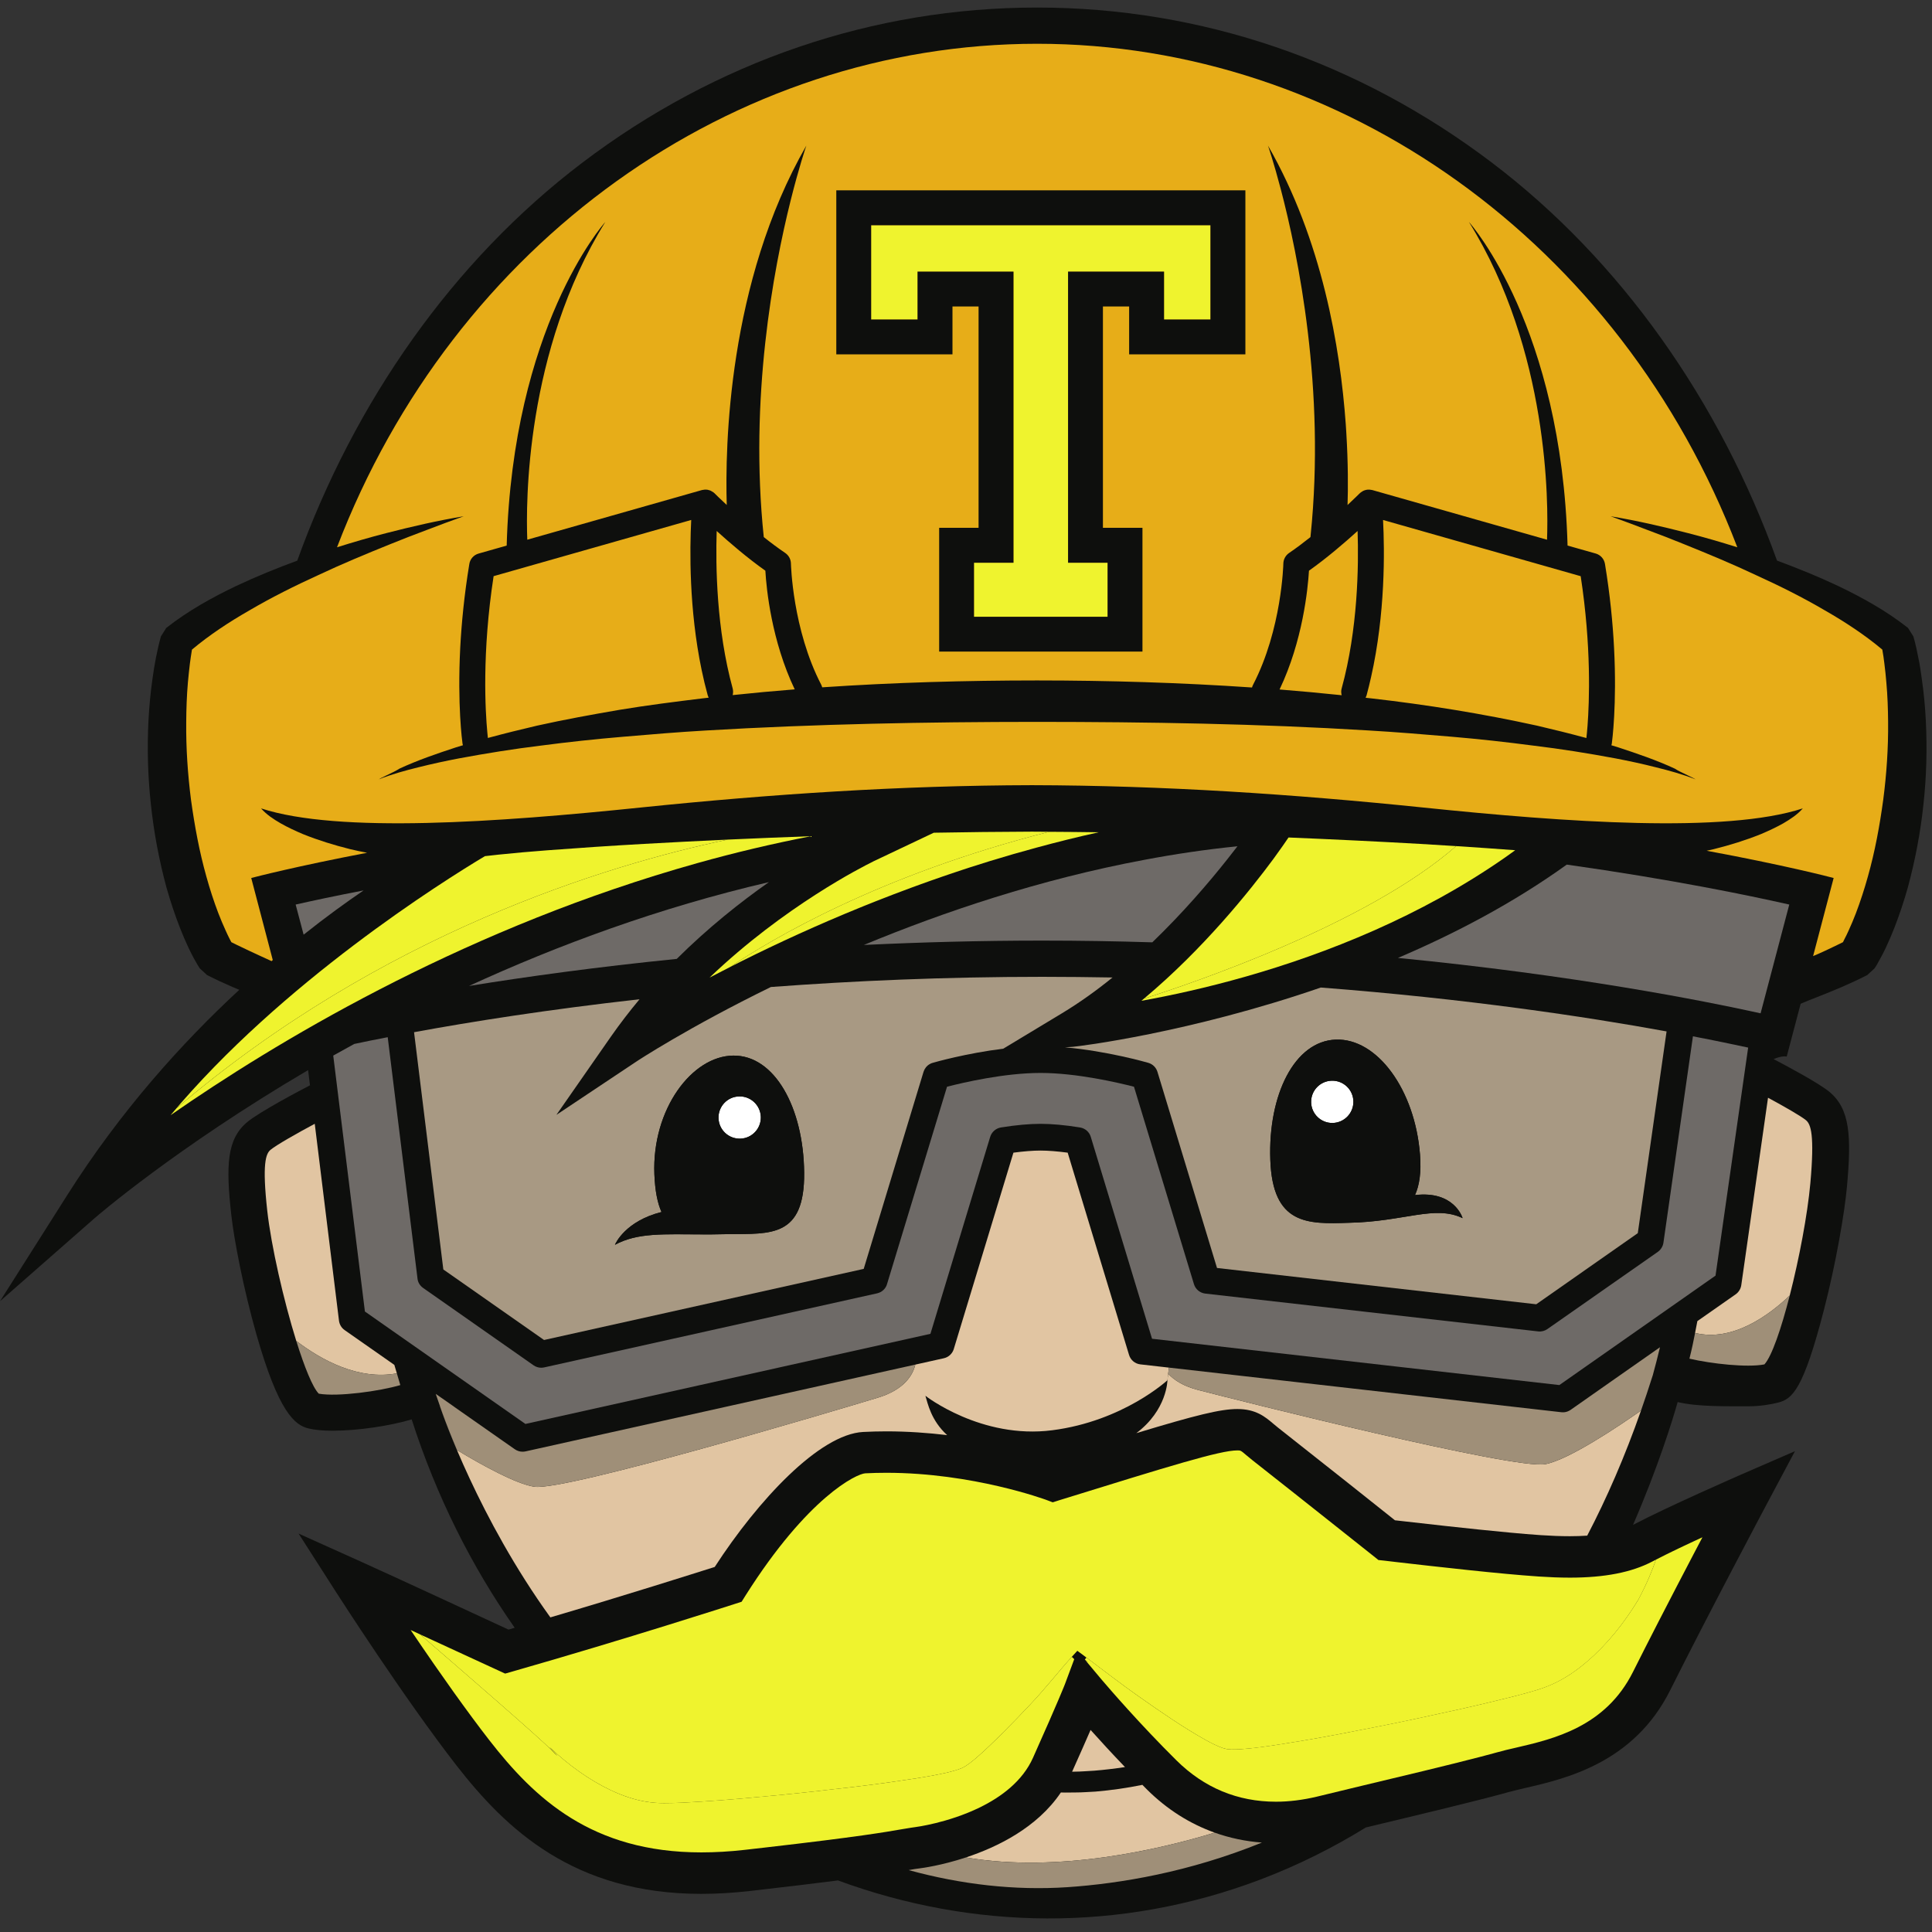<svg width="128" height="128" viewBox="0 0 128 128" fill="none" xmlns="http://www.w3.org/2000/svg">
<rect x="0" y="0" width="128" height="128" fill="#333333" stroke="none"/>
<g clip-path="url(#clip0_416_176)">
<path d="M127.323 44.967C127.263 44.502 127.192 44.038 127.096 43.582C127.006 43.111 126.914 42.674 126.765 42.164L126.41 41.6C124.946 40.45 123.366 39.581 121.762 38.813C120.438 38.188 119.092 37.643 117.732 37.141C113.939 26.615 107.42 17.282 98.847 10.779C89.987 4.058 79.566 0.5 68.713 0.5C57.86 0.5 47.439 4.058 38.578 10.78C30.007 17.282 23.486 26.616 19.694 37.144C18.337 37.644 16.99 38.191 15.667 38.813C14.061 39.581 12.482 40.45 11.017 41.6L10.66 42.164C10.519 42.674 10.426 43.111 10.33 43.582C10.238 44.038 10.169 44.502 10.103 44.967C9.972 45.885 9.885 46.814 9.836 47.743C9.743 49.603 9.795 51.467 9.999 53.317C10.196 55.164 10.541 56.995 11.032 58.81C11.289 59.711 11.582 60.603 11.929 61.487C12.101 61.93 12.289 62.37 12.498 62.809C12.6 63.028 12.713 63.242 12.828 63.465C13.082 63.911 13.128 63.998 13.235 64.156L13.716 64.599C14.03 64.76 14.29 64.883 14.573 65.017L15.401 65.389C15.555 65.452 15.699 65.514 15.855 65.577C12.093 69.056 8.007 73.574 4.468 79.159L0 86.209L6.274 80.703C6.38 80.61 11.64 76.056 20.413 70.897L20.536 71.905C19.962 72.204 17.204 73.651 16.384 74.337C15.025 75.466 14.959 77.217 15.323 80.485C15.509 82.16 16.137 85.411 16.984 88.392C18.444 93.521 19.513 94.428 20.452 94.641C20.876 94.742 21.422 94.789 22.037 94.789C23.718 94.789 25.87 94.462 27.274 94.038C28.922 99.161 31.256 103.786 34.1 107.845C33.963 107.882 33.827 107.926 33.69 107.965C31.979 107.172 25.996 104.4 23.985 103.496L19.783 101.605L22.268 105.485C22.449 105.766 26.739 112.455 30.242 116.965C33.518 121.169 38.004 125.474 46.469 125.474C47.489 125.474 48.554 125.408 49.653 125.287C52.177 124.997 54.074 124.769 55.516 124.584C64.402 127.85 74.2 128.05 83.499 124.527C86.044 123.56 88.362 122.388 90.492 121.073C94.077 120.213 97.998 119.278 99.935 118.734C100.246 118.65 100.634 118.557 101.039 118.462C103.738 117.841 108.249 116.795 110.654 111.983C113.078 107.128 117.031 99.69 117.072 99.614L118.92 96.144L115.319 97.709C115.127 97.797 110.563 99.784 108.193 101.026C109.84 97.234 110.81 94.096 111.149 92.89C112.476 93.21 114.444 93.169 115.891 93.169C116.603 93.169 117.335 93.045 117.81 92.924C118.751 92.685 119.478 92.06 120.844 86.767C121.639 83.691 122.21 80.341 122.366 78.619C122.669 75.267 122.57 73.472 121.203 72.338C120.521 71.775 118.521 70.698 117.505 70.168C118.073 69.925 118.353 69.996 118.374 70.002L119.298 66.501C119.623 66.362 119.966 66.222 120.358 66.072C120.915 65.85 121.473 65.629 122.03 65.389L122.854 65.017C123.141 64.883 123.399 64.761 123.713 64.599L124.194 64.156C124.298 63.998 124.354 63.911 124.418 63.79C124.722 63.242 124.83 63.028 124.931 62.809C125.14 62.37 125.325 61.929 125.5 61.487C125.847 60.603 126.139 59.711 126.396 58.81C126.886 56.995 127.235 55.165 127.43 53.317C127.637 51.467 127.683 49.603 127.591 47.743C127.546 46.814 127.455 45.885 127.323 44.967Z" fill="#0E0F0D"/>
<path d="M74.533 117.073C73.853 117.176 73.173 117.259 72.501 117.312C72.063 117.334 71.604 117.377 71.186 117.377L71.03 117.381C71.555 116.211 71.954 115.301 72.254 114.613C72.869 115.301 73.651 116.153 74.533 117.073Z" fill="#E1C5A2"/>
<path d="M73.708 64.761C72.645 65.624 71.525 66.427 70.359 67.132L66.468 69.479C64.028 69.777 61.91 70.38 61.789 70.417C61.718 70.433 61.651 70.466 61.588 70.504C61.398 70.613 61.255 70.796 61.186 71.013L57.223 84.067L36.045 88.778L29.372 84.106L27.432 68.386C31.221 67.689 36.287 66.886 42.372 66.203C41.721 66.982 41.089 67.801 40.486 68.662L36.864 73.862L42.14 70.346C42.219 70.29 45.577 68.08 51.072 65.392C56.548 64.982 62.594 64.717 69.061 64.717C70.642 64.717 72.189 64.736 73.708 64.761ZM40.742 82.471C42.248 81.657 43.947 81.777 46.61 81.783C46.893 81.788 47.188 81.785 47.494 81.777C47.757 81.777 48.019 81.772 48.298 81.764C51.041 81.736 53.32 81.996 53.278 77.693C53.237 73.389 51.325 69.909 48.584 69.936C45.843 69.96 43.191 73.488 43.354 77.789C43.398 78.909 43.564 79.718 43.827 80.3C41.439 80.9 40.778 82.378 40.742 82.471Z" fill="#A89983"/>
<path d="M110.415 68.334L108.508 81.7L101.781 86.411L80.63 84.007L76.684 71.012C76.594 70.722 76.37 70.5 76.08 70.416C75.949 70.377 73.331 69.629 70.555 69.389L71.063 69.355C71.501 69.322 78.795 68.429 87.507 65.427C97.152 66.167 105.031 67.351 110.415 68.334ZM96.901 80.706C96.874 80.602 96.293 78.873 93.747 79.177C94.039 78.537 94.171 77.673 94.079 76.488C93.743 72.193 91.242 68.779 88.503 68.876C85.762 68.971 84.01 72.532 84.161 76.841C84.312 81.14 86.609 81.111 89.35 81.013C93.031 80.943 95.052 79.812 96.901 80.706Z" fill="#A89983"/>
<path d="M89.665 72.974C89.678 73.747 89.064 74.383 88.29 74.4C87.518 74.413 86.877 73.796 86.867 73.025C86.851 72.252 87.466 71.613 88.239 71.599C89.015 71.582 89.654 72.2 89.665 72.974Z" fill="white"/>
<path d="M50.406 74.004C50.426 74.774 49.816 75.419 49.045 75.439C48.269 75.461 47.624 74.852 47.603 74.075C47.584 73.305 48.192 72.657 48.969 72.64C49.739 72.619 50.385 73.228 50.406 74.004Z" fill="white"/>
<path d="M119.647 74.214C119.317 73.941 118.212 73.31 117.136 72.728L115.363 85.152C115.327 85.389 115.193 85.611 114.991 85.753L112.455 87.526C112.395 87.827 112.348 88.077 112.303 88.311C114.795 88.925 117.215 87.128 118.574 85.832C119.203 83.383 119.75 80.478 119.94 78.398C120.229 75.173 119.973 74.481 119.647 74.214Z" fill="#E1C5A2"/>
<path d="M80.476 121.417C78.83 120.832 77.322 119.877 76.009 118.579C75.9 118.468 75.795 118.36 75.686 118.251C74.669 118.459 73.632 118.608 72.574 118.698C72.128 118.718 71.703 118.756 71.237 118.756L70.549 118.762L70.285 118.756C68.712 121.092 66.067 122.376 63.996 123.06C70.151 124.116 76.923 122.5 80.476 121.417Z" fill="#E1C5A2"/>
<path d="M26.292 90.988C26.237 90.801 26.179 90.615 26.126 90.427L22.831 88.121C22.624 87.974 22.492 87.753 22.459 87.501L20.853 74.454C19.664 75.089 18.29 75.872 17.924 76.178C17.606 76.441 17.363 77.109 17.707 80.219C17.968 82.556 18.789 86.146 19.627 88.837C21.296 90.113 23.753 91.458 26.292 90.988Z" fill="#E1C5A2"/>
<path d="M75.551 90.393C75.2 90.354 74.905 90.108 74.802 89.766L70.736 76.367C70.054 76.278 69.449 76.228 68.938 76.228C68.425 76.228 67.823 76.278 67.142 76.367L63.189 89.381C63.096 89.684 62.845 89.918 62.533 89.987L60.643 90.408C60.483 91.076 59.938 92.055 58.186 92.592C55.358 93.454 37.456 98.791 35.414 98.501C34.222 98.333 31.954 97.082 30.277 96.07C29.605 94.49 29.234 93.415 29.149 93.16V93.155L29.144 93.16C29.381 93.854 31.717 100.578 36.464 107.156C41.552 105.656 45.947 104.258 47.353 103.814C50.215 99.4 54.293 95.02 57.189 94.871C57.691 94.846 58.208 94.831 58.721 94.831C60.14 94.831 61.494 94.931 62.752 95.08C61.684 94.111 61.465 92.977 61.31 92.474C61.31 92.474 65.008 95.367 69.713 94.758C74.425 94.155 77.348 91.442 77.348 91.442L77.44 90.608L75.551 90.393Z" fill="#E1C5A2"/>
<path d="M79.374 92.089C78.398 91.836 77.784 91.433 77.395 91.014L77.346 91.442C77.346 91.442 77.33 93.419 75.281 94.951C79.227 93.756 80.859 93.352 81.976 93.352C83.206 93.352 83.814 93.865 84.348 94.316C84.449 94.4 84.55 94.488 84.671 94.583C87.706 96.971 91.353 99.871 92.419 100.723C93.654 100.865 97.575 101.314 100.042 101.539C101.463 101.671 102.749 101.778 104.01 101.778C104.413 101.778 104.796 101.765 105.157 101.74C106.458 99.248 107.656 96.492 108.722 93.453C107.263 94.476 103.938 96.716 102.381 97.005C100.354 97.384 82.232 92.83 79.374 92.089Z" fill="#E1C5A2"/>
<path d="M124.977 45.229C124.943 44.8 124.896 44.371 124.843 43.948C124.808 43.644 124.76 43.33 124.708 43.038C123.563 42.076 122.262 41.218 120.908 40.443C119.441 39.581 117.906 38.816 116.338 38.103C114.784 37.368 113.184 36.704 111.578 36.056C110.775 35.729 109.966 35.414 109.153 35.114C108.343 34.797 107.527 34.502 106.706 34.204C108.425 34.489 110.13 34.882 111.821 35.317C112.922 35.598 114.016 35.917 115.102 36.259C107.369 16.056 88.891 2.9 68.713 2.9C48.532 2.9 30.055 16.056 22.328 36.259C23.413 35.917 24.509 35.598 25.604 35.317C27.295 34.882 29 34.489 30.722 34.204C29.896 34.502 29.082 34.797 28.268 35.114C27.459 35.415 26.65 35.729 25.847 36.056C24.24 36.704 22.643 37.368 21.084 38.103C19.522 38.816 17.986 39.581 16.518 40.443C15.164 41.218 13.865 42.076 12.718 43.038C12.671 43.33 12.621 43.645 12.583 43.948C12.533 44.371 12.486 44.8 12.448 45.229C12.373 46.09 12.344 46.953 12.338 47.82C12.319 49.552 12.437 51.284 12.655 52.995C12.893 54.714 13.207 56.421 13.672 58.072C13.901 58.897 14.163 59.711 14.465 60.5C14.617 60.894 14.781 61.284 14.954 61.66C15.038 61.848 15.126 62.034 15.217 62.211L15.328 62.422C15.454 62.485 15.588 62.552 15.713 62.613L16.481 62.979C16.91 63.176 17.504 63.458 17.994 63.677C18.022 63.652 18.049 63.627 18.071 63.603L16.645 58.17C16.948 58.089 19.656 57.389 24.323 56.498C23.948 56.428 23.569 56.349 23.195 56.258C22.132 55.992 21.083 55.67 20.066 55.26C19.563 55.047 19.066 54.815 18.593 54.547C18.12 54.274 17.656 53.968 17.295 53.558C22.421 55.233 33.018 54.476 42.438 53.501C51.05 52.613 59.688 52.039 68.368 52.02C77.046 52.039 85.687 52.613 94.295 53.501C103.719 54.476 114.315 55.233 119.441 53.558C119.084 53.968 118.616 54.274 118.148 54.547C117.671 54.815 117.173 55.047 116.67 55.26C115.654 55.67 114.609 55.992 113.545 56.258C113.387 56.296 113.227 56.329 113.069 56.364C118.189 57.313 121.169 58.086 121.484 58.17L120.122 63.344C120.399 63.225 120.677 63.105 120.944 62.979L121.714 62.612C121.84 62.552 121.972 62.484 122.102 62.421L122.205 62.211C122.299 62.033 122.389 61.847 122.473 61.659C122.645 61.284 122.81 60.893 122.96 60.5C123.26 59.71 123.523 58.896 123.753 58.072C124.219 56.42 124.534 54.713 124.768 52.995C124.991 51.283 125.109 49.551 125.092 47.82C125.085 46.953 125.055 46.09 124.977 45.229Z" fill="#E7AD18"/>
<path d="M89.944 35.18C90.022 37.491 89.966 41.685 88.889 45.609C88.845 45.759 88.851 45.915 88.889 46.06C87.518 45.915 86.145 45.792 84.774 45.681C86.312 42.455 86.648 39.021 86.723 37.811C87.906 36.972 89.081 35.964 89.944 35.18Z" fill="#E7AD18"/>
<path d="M50.707 37.811C50.779 39.021 51.114 42.447 52.652 45.672C51.281 45.781 49.909 45.907 48.541 46.053C48.578 45.913 48.58 45.76 48.541 45.609C47.466 41.691 47.408 37.497 47.483 35.18C48.349 35.964 49.522 36.972 50.707 37.811Z" fill="#E7AD18"/>
<path d="M106.786 49.262C106.78 49.3 106.77 49.339 106.758 49.376C106.909 49.42 107.056 49.464 107.207 49.513C108.475 49.929 109.744 50.363 110.956 50.923C108.933 49.608 107.649 45.814 106.934 42.915C107.131 46.71 106.805 49.118 106.786 49.262Z" fill="#E7AD18"/>
<path d="M45.794 34.45L32.703 38.174C31.919 43.266 32.158 47.155 32.284 48.505L32.35 48.465C32.35 48.465 32.777 42.917 33.646 40.789C34.094 39.696 36.834 38.999 38.924 38.499C41.018 38.002 44.356 37.005 45.005 39.945C45.404 41.761 45.955 43.272 46.483 44.386C45.642 40.347 45.696 36.398 45.794 34.45Z" fill="#E7AD18"/>
<path d="M91.63 34.45C91.737 36.474 91.786 40.658 90.837 44.858C91.432 43.717 92.093 42.034 92.553 39.945C93.2 37.005 96.539 38.002 98.632 38.499C100.726 38.999 103.463 39.696 103.911 40.789C104.649 42.591 105.066 46.839 105.176 48.103C105.3 46.478 105.438 42.827 104.725 38.173L91.63 34.45Z" fill="#E7AD18"/>
<path d="M50.603 35.584C51.068 35.956 51.555 36.319 52.028 36.639C52.256 36.798 52.397 37.056 52.401 37.336C52.404 37.379 52.502 41.693 54.409 45.365C54.437 45.421 54.456 45.481 54.475 45.538C59.216 45.215 63.971 45.085 68.714 45.082C73.46 45.085 78.212 45.224 82.951 45.549C82.969 45.486 82.987 45.426 83.021 45.365C84.925 41.693 85.027 37.379 85.027 37.336C85.032 37.056 85.174 36.797 85.403 36.639C85.861 36.33 86.323 35.98 86.775 35.62L86.834 35.452C87.826 25.804 86.008 16.913 84.852 12.519C84.791 15.523 84.079 41.262 77.692 41.262H69.555H68.2H60.063C53.281 41.262 52.735 12.242 52.735 12.242L52.386 13.273C51.229 17.9 49.64 26.405 50.603 35.584Z" fill="#E7AD18"/>
<path d="M30.669 49.374C30.663 49.337 30.652 49.3 30.643 49.262C30.622 49.118 30.296 46.708 30.493 42.908C29.776 45.81 28.489 49.611 26.463 50.925C27.675 50.362 28.95 49.927 30.22 49.511C30.368 49.464 30.52 49.42 30.669 49.374Z" fill="#E7AD18"/>
<path d="M112.303 88.312C112.195 88.868 112.105 89.315 111.929 90.015C113.383 90.353 115.759 90.617 116.896 90.395C117.383 89.866 118.011 88.033 118.575 85.831C117.216 87.128 114.795 88.925 112.303 88.312Z" fill="#9F8F78"/>
<path d="M60.202 123.899C63.674 124.85 67.221 125.262 70.716 125.031C74.222 124.792 78.773 124.036 83.605 122.075C82.52 121.994 81.473 121.773 80.476 121.418C76.923 122.501 70.15 124.117 63.995 123.061C62.366 123.597 61.089 123.764 60.964 123.779C60.707 123.809 60.495 123.844 60.202 123.899Z" fill="#9F8F78"/>
<path d="M26.522 91.766C26.442 91.508 26.368 91.248 26.292 90.988C23.753 91.458 21.295 90.113 19.628 88.837C20.168 90.565 20.713 91.922 21.12 92.335C22.378 92.554 25.16 92.169 26.522 91.766Z" fill="#9F8F78"/>
<path d="M30.276 96.07C31.954 97.082 34.221 98.334 35.414 98.5C37.456 98.791 55.358 93.454 58.186 92.592C59.938 92.055 60.483 91.075 60.643 90.408L34.816 96.159C34.75 96.171 34.684 96.179 34.622 96.179H34.62H34.619C34.441 96.179 34.263 96.124 34.11 96.018L33.105 95.316L30.088 93.203V93.199L28.87 92.349C28.891 92.418 28.916 92.486 28.939 92.555C29.008 92.755 29.075 92.958 29.148 93.155V93.16C29.234 93.415 29.605 94.489 30.276 96.07Z" fill="#9F8F78"/>
<path d="M109.503 91.108C109.669 90.499 109.83 89.881 109.978 89.258L109.081 89.887L106.668 91.577L104.057 93.408C103.923 93.5 103.767 93.556 103.607 93.568C103.553 93.571 103.501 93.57 103.448 93.564L77.44 90.607L77.396 91.013C77.785 91.433 78.4 91.835 79.375 92.088C82.232 92.829 100.354 97.384 102.381 97.004C103.938 96.715 107.264 94.475 108.722 93.451C108.734 93.416 108.747 93.382 108.758 93.347C108.871 93.022 108.983 92.696 109.093 92.367C109.232 91.951 109.368 91.533 109.503 91.108Z" fill="#9F8F78"/>
<path d="M81.985 56.068C81.78 56.334 81.556 56.623 81.315 56.926C80.08 58.487 78.369 60.478 76.343 62.432C73.982 62.358 71.558 62.317 69.063 62.317C64.939 62.317 60.986 62.426 57.232 62.606C62.538 60.407 68.91 58.257 75.812 56.967C77.827 56.585 79.888 56.279 81.985 56.068Z" fill="#6E6A67"/>
<path d="M50.941 58.443C49.045 59.774 46.909 61.47 44.835 63.53C39.526 64.063 34.892 64.705 31.073 65.322C36.946 62.624 43.651 60.137 50.941 58.443Z" fill="#6E6A67"/>
<path d="M115.82 69.406L113.658 84.514L103.311 91.764L76.326 88.696L72.266 75.317C72.169 74.993 71.894 74.755 71.558 74.698C70.559 74.536 69.676 74.457 68.938 74.457C68.198 74.457 67.315 74.536 66.309 74.698C65.978 74.755 65.705 74.993 65.604 75.317L61.643 88.37L34.81 94.34L24.176 86.891L22.078 69.935C22.537 69.679 23.002 69.422 23.468 69.165C24.127 69.023 24.868 68.873 25.687 68.717L27.662 84.718C27.689 84.966 27.829 85.187 28.035 85.331L35.352 90.457C35.499 90.559 35.68 90.616 35.856 90.616C35.922 90.616 35.985 90.607 36.054 90.594L58.115 85.686C58.191 85.667 58.264 85.64 58.335 85.605C58.538 85.496 58.701 85.309 58.767 85.077L62.743 71.998C63.808 71.725 66.539 71.085 68.937 71.085C71.331 71.085 74.061 71.725 75.129 71.998L79.102 85.077C79.204 85.416 79.501 85.662 79.85 85.703L101.915 88.21C102.127 88.234 102.345 88.176 102.52 88.053L109.84 82.936C110.037 82.793 110.173 82.572 110.207 82.332L112.161 68.659C113.628 68.94 114.854 69.198 115.82 69.406Z" fill="#6E6A67"/>
<path d="M118.544 59.929L116.644 67.135C112.76 66.278 104.229 64.597 92.616 63.465C96.409 61.847 100.272 59.821 103.803 57.282C110.713 58.258 115.786 59.306 118.544 59.929Z" fill="#6E6A67"/>
<path d="M19.588 59.929L20.116 61.924C21.594 60.746 22.947 59.772 24.088 58.993C22.228 59.35 20.711 59.675 19.588 59.929Z" fill="#6E6A67"/>
<path d="M94.092 55.911C91.184 55.746 88.277 55.607 85.368 55.486C85.2 55.735 84.857 56.235 84.365 56.908C82.806 59.017 79.733 62.862 75.793 66.16C78.757 65.222 90.515 61.277 96.471 56.057C95.678 56.006 94.885 55.956 94.092 55.911Z" fill="#EFF32E"/>
<path d="M72.782 55.143C72.787 55.142 72.792 55.141 72.795 55.14C71.32 55.121 69.844 55.105 68.371 55.099H68.368C66.199 55.105 64.034 55.133 61.865 55.17L57.865 57.067C57.859 57.067 57.835 57.08 57.806 57.1C57.204 57.392 51.953 60.042 47.009 64.769C47.442 64.541 47.9 64.305 48.373 64.066C51.077 62.249 58.288 57.947 69.502 55.111C70.596 55.117 71.69 55.124 72.782 55.143Z" fill="#EFF32E"/>
<path d="M48.202 55.626C46.35 55.712 44.498 55.806 42.647 55.911C40.501 56.031 38.362 56.175 36.225 56.337C35.159 56.419 34.091 56.51 33.034 56.621C32.727 56.651 32.427 56.684 32.127 56.722C29.334 58.392 18.645 65.102 11.301 73.884C11.427 73.732 11.558 73.581 11.688 73.431C25.284 61.831 40.19 57.316 48.202 55.626Z" fill="#EFF32E"/>
<path d="M109.714 103.329C109.633 103.371 109.546 103.415 109.469 103.455C108.105 104.172 106.319 104.523 104.01 104.523C102.636 104.523 101.288 104.407 99.794 104.272C96.81 103.999 91.76 103.405 91.709 103.396L91.323 103.355L91.017 103.109C90.971 103.078 86.549 99.552 82.974 96.741C82.829 96.623 82.697 96.51 82.578 96.415C82.2 96.093 82.2 96.093 81.976 96.093C80.828 96.093 77.495 97.128 70.194 99.39L69.746 99.533L69.302 99.365C69.253 99.352 64.463 97.576 58.723 97.576C58.252 97.576 57.784 97.588 57.327 97.611C56.753 97.64 53.526 99.173 49.397 105.7L49.133 106.121L48.658 106.273C48.589 106.296 41.486 108.588 33.952 110.742L33.466 110.88L33.001 110.665C32.952 110.649 30.01 109.281 27.206 107.995C27.413 108.091 27.621 108.185 27.828 108.281C30.596 110.67 35.896 115.265 36.485 115.902C36.566 115.993 36.68 116.105 36.815 116.232C36.678 116.078 36.546 115.918 36.416 115.758C36.414 115.757 36.413 115.755 36.411 115.753L36.411 115.753L36.411 115.753C37.633 116.911 38.995 117.911 40.484 118.615C41.227 118.964 42.007 119.235 42.798 119.366C43.198 119.432 43.586 119.464 43.99 119.464C44.399 119.464 44.818 119.452 45.236 119.432C46.892 119.347 48.563 119.22 50.231 119.058C51.896 118.908 53.562 118.742 55.226 118.54C56.888 118.361 58.549 118.152 60.196 117.896C61.021 117.776 61.841 117.64 62.642 117.462C63.035 117.369 63.445 117.267 63.757 117.127C64.041 116.991 64.386 116.717 64.689 116.457C65.309 115.923 65.907 115.331 66.5 114.742C67.093 114.152 67.672 113.545 68.252 112.93C69.228 111.908 70.063 110.823 71.008 109.772C71.129 109.641 71.252 109.502 71.378 109.367C71.378 109.369 71.378 109.369 71.38 109.369L71.391 109.382C71.588 109.523 71.784 109.667 71.977 109.818C73.113 110.665 74.287 111.582 75.419 112.375C76.878 113.4 78.356 114.428 79.885 115.283C80.266 115.495 80.66 115.694 81.037 115.819C81.086 115.836 81.126 115.845 81.165 115.851C81.192 115.867 81.293 115.883 81.305 115.883C81.379 115.894 81.478 115.899 81.575 115.906C81.78 115.908 81.993 115.899 82.207 115.889C83.069 115.83 83.944 115.704 84.819 115.567C86.567 115.294 88.319 114.98 90.061 114.631C91.807 114.297 93.551 113.939 95.284 113.553C97.026 113.185 98.76 112.777 100.48 112.344C101.336 112.114 102.192 111.901 102.956 111.535C103.735 111.172 104.459 110.674 105.125 110.103C106.47 108.957 107.601 107.537 108.54 105.991C108.539 105.993 108.539 105.994 108.538 105.996C109.114 104.925 109.492 103.968 109.714 103.329Z" fill="#EFF32E"/>
<path d="M77.121 21.167H80.195V14.922H57.716V21.167H60.79V17.995H67.147V37.283H64.53V40.863H73.38V37.283H70.762V17.995H77.121V21.167Z" fill="#EFF32E"/>
<path d="M100.381 56.334C100.376 56.331 100.37 56.328 100.363 56.328C99.089 56.231 97.817 56.144 96.543 56.062C96.519 56.06 96.494 56.059 96.47 56.057C90.514 61.277 78.757 65.221 75.792 66.16C75.735 66.209 75.678 66.258 75.621 66.306C79.437 65.62 85.137 64.257 91.053 61.638C93.962 60.35 96.924 58.76 99.741 56.793C99.958 56.642 100.169 56.484 100.381 56.334Z" fill="#EFF32E"/>
<path d="M69.502 55.11C58.288 57.945 51.077 62.248 48.373 64.064C50.54 62.961 53.109 61.744 55.996 60.535C56.01 60.529 56.026 60.523 56.04 60.517C56.333 60.395 56.632 60.271 56.933 60.149C57.031 60.108 57.127 60.068 57.226 60.029C57.485 59.924 57.748 59.821 58.012 59.715C58.158 59.658 58.304 59.6 58.452 59.543C58.689 59.45 58.928 59.358 59.169 59.265C59.35 59.197 59.53 59.128 59.713 59.06C59.933 58.976 60.156 58.892 60.381 58.81C60.59 58.733 60.802 58.656 61.013 58.58C61.221 58.505 61.428 58.43 61.637 58.356C61.876 58.272 62.116 58.188 62.358 58.104C62.549 58.038 62.739 57.972 62.931 57.907C63.214 57.811 63.499 57.717 63.785 57.622C63.943 57.571 64.099 57.519 64.257 57.467C64.705 57.322 65.158 57.178 65.614 57.039C66.609 56.733 67.626 56.442 68.659 56.161C70.006 55.795 71.379 55.451 72.782 55.142C71.689 55.124 70.596 55.117 69.502 55.11Z" fill="#EFF32E"/>
<path d="M48.202 55.626C40.19 57.316 25.284 61.831 11.688 73.431C11.558 73.581 11.427 73.731 11.301 73.884C18.212 69.08 30.093 61.937 44.779 57.593C45.253 57.453 45.731 57.316 46.21 57.181C48.647 56.497 51.161 55.9 53.734 55.4C51.891 55.466 50.047 55.542 48.202 55.626Z" fill="#EFF32E"/>
<path d="M112.36 102.048C112.314 102.069 112.268 102.09 112.221 102.112C112.127 102.156 112.032 102.2 111.939 102.244C111.863 102.279 111.789 102.314 111.713 102.349C111.653 102.378 111.592 102.406 111.531 102.436C111.438 102.48 111.345 102.524 111.253 102.568C111.215 102.587 111.174 102.606 111.135 102.626C111.029 102.676 110.925 102.725 110.823 102.775C110.801 102.787 110.778 102.798 110.754 102.809C110.643 102.864 110.532 102.917 110.424 102.971C110.413 102.977 110.402 102.982 110.39 102.987C110.151 103.105 109.925 103.22 109.714 103.328C109.492 103.966 109.113 104.924 108.536 105.993C108.535 105.994 108.534 105.996 108.534 105.998C108.536 105.994 108.539 105.991 108.539 105.991C108.536 105.994 108.534 105.996 108.533 106C107.595 107.54 106.465 108.956 105.123 110.1C104.457 110.672 103.733 111.169 102.954 111.532C102.189 111.899 101.333 112.111 100.478 112.342C98.758 112.775 97.024 113.182 95.282 113.551C93.549 113.936 91.805 114.294 90.06 114.628C88.317 114.979 86.565 115.292 84.816 115.564C83.942 115.701 83.068 115.827 82.205 115.887C81.991 115.898 81.779 115.905 81.573 115.903C81.477 115.898 81.377 115.892 81.302 115.881C81.291 115.881 81.19 115.865 81.163 115.848C81.125 115.843 81.083 115.834 81.035 115.816C80.658 115.692 80.264 115.492 79.883 115.28C78.354 114.425 76.876 113.398 75.416 112.373C74.287 111.58 73.111 110.663 71.975 109.815L71.876 109.956L71.883 109.963C71.953 110.027 72.025 110.086 72.095 110.148C72.093 110.147 72.092 110.146 72.09 110.145C72.038 110.106 71.989 110.068 71.941 110.033L72.893 111.169C72.896 111.173 72.931 111.216 73.002 111.298C73.488 111.869 75.521 114.229 77.937 116.624C79.775 118.447 81.993 119.368 84.538 119.368C85.406 119.368 86.319 119.253 87.242 119.034C88.094 118.825 89.023 118.603 89.974 118.373C92.795 117.702 95.919 116.954 97.993 116.416C98.131 116.379 98.266 116.345 98.395 116.31C98.688 116.233 98.954 116.161 99.192 116.096C99.566 115.989 99.979 115.892 100.417 115.793C102.933 115.21 106.372 114.411 108.194 110.76C108.698 109.753 109.265 108.639 109.849 107.502C110.661 105.923 111.505 104.299 112.256 102.866C112.375 102.639 112.493 102.412 112.608 102.196C112.608 102.195 112.609 102.195 112.609 102.195C112.669 102.078 112.731 101.961 112.79 101.849C112.648 101.914 112.504 101.981 112.36 102.048Z" fill="#EFF32E"/>
<path d="M71.171 109.925L71.008 109.77C70.063 110.821 69.227 111.907 68.252 112.928C67.672 113.544 67.094 114.15 66.5 114.74C65.907 115.33 65.309 115.924 64.689 116.456C64.386 116.716 64.041 116.99 63.757 117.125C63.446 117.265 63.036 117.368 62.642 117.461C61.842 117.638 61.021 117.775 60.196 117.895C58.55 118.15 56.888 118.361 55.226 118.538C53.562 118.74 51.896 118.907 50.231 119.056C48.564 119.218 46.892 119.345 45.236 119.431C44.818 119.45 44.399 119.463 43.99 119.463C43.586 119.463 43.197 119.431 42.798 119.365C42.006 119.233 41.227 118.963 40.484 118.614C38.996 117.91 37.633 116.909 36.412 115.752C36.413 115.753 36.414 115.755 36.416 115.756C36.581 115.959 36.763 116.149 36.936 116.343C36.894 116.304 36.854 116.266 36.815 116.23C36.68 116.104 36.567 115.992 36.484 115.9C35.896 115.263 30.595 110.668 27.827 108.28C27.62 108.183 27.412 108.089 27.206 107.993C27.697 108.719 28.233 109.506 28.791 110.309C29.602 111.476 30.455 112.676 31.291 113.804C31.668 114.314 32.044 114.811 32.407 115.278C35.415 119.149 39.202 122.726 46.469 122.726C47.379 122.726 48.348 122.671 49.342 122.558C49.574 122.533 49.799 122.507 50.02 122.48C50.233 122.457 50.443 122.433 50.645 122.409C56.965 121.683 58.699 121.372 59.661 121.206C59.91 121.163 60.122 121.126 60.352 121.092C60.441 121.08 60.533 121.065 60.63 121.052C60.665 121.049 62.802 120.774 64.891 119.758C66.331 119.059 67.747 118.008 68.44 116.454C70.189 112.542 70.544 111.607 70.558 111.572L71.171 109.925Z" fill="#EFF32E"/>
<path d="M88.291 74.4C89.064 74.383 89.678 73.747 89.665 72.974C89.653 72.201 89.014 71.583 88.238 71.6C87.466 71.614 86.85 72.253 86.866 73.025C86.878 73.796 87.518 74.414 88.291 74.4ZM96.901 80.706C95.052 79.813 93.031 80.944 89.35 81.013C86.609 81.111 84.312 81.14 84.162 76.841C84.01 72.532 85.763 68.971 88.504 68.876C91.242 68.779 93.742 72.193 94.079 76.488C94.171 77.673 94.04 78.537 93.747 79.177C96.293 78.873 96.874 80.602 96.901 80.706Z" fill="#0E0F0D"/>
<path d="M49.046 75.438C49.816 75.419 50.426 74.774 50.407 74.004C50.385 73.227 49.739 72.618 48.97 72.64C48.193 72.656 47.584 73.304 47.603 74.075C47.624 74.851 48.269 75.46 49.046 75.438ZM53.277 77.692C53.318 81.995 51.04 81.736 48.297 81.763C48.018 81.772 47.756 81.776 47.493 81.776C47.188 81.784 46.892 81.787 46.609 81.782C43.947 81.776 42.247 81.657 40.742 82.47C40.777 82.377 41.438 80.9 43.827 80.298C43.563 79.716 43.398 78.907 43.354 77.787C43.19 73.487 45.843 69.96 48.583 69.935C51.324 69.908 53.237 73.388 53.277 77.692Z" fill="#0E0F0D"/>
<path d="M105.177 48.102C105.147 48.481 105.119 48.75 105.102 48.896C104.021 48.602 102.929 48.333 101.829 48.076C98.209 47.281 94.545 46.691 90.862 46.27C90.735 46.254 90.606 46.245 90.476 46.229C90.501 46.175 90.523 46.12 90.54 46.065C90.65 45.664 90.746 45.261 90.837 44.858C91.786 40.658 91.737 36.475 91.63 34.45L104.725 38.174C105.438 42.827 105.3 46.478 105.177 48.102ZM88.889 45.609C88.845 45.759 88.851 45.915 88.889 46.06C87.518 45.915 86.145 45.792 84.775 45.68C86.312 42.455 86.648 39.021 86.723 37.81C87.906 36.972 89.08 35.963 89.944 35.179C90.022 37.49 89.966 41.685 88.889 45.609ZM48.541 46.052C48.578 45.913 48.58 45.759 48.541 45.609C47.466 41.69 47.408 37.497 47.482 35.179C48.349 35.963 49.521 36.972 50.707 37.81C50.778 39.02 51.114 42.447 52.652 45.672C51.28 45.78 49.909 45.907 48.541 46.052ZM46.563 46.267C44.726 46.491 42.887 46.723 41.057 47.026C39.232 47.339 37.406 47.671 35.597 48.073C34.499 48.328 33.412 48.598 32.323 48.892C32.313 48.806 32.3 48.674 32.285 48.504C32.158 47.154 31.919 43.265 32.703 38.172L45.795 34.449C45.696 36.398 45.643 40.346 46.484 44.384C46.601 44.945 46.734 45.506 46.888 46.064C46.904 46.119 46.926 46.174 46.95 46.223C46.819 46.24 46.693 46.251 46.563 46.267ZM112.195 51.554C112.084 51.501 111.974 51.446 111.869 51.395C111.706 51.317 111.527 51.227 111.321 51.127C111.309 51.121 111.3 51.117 111.3 51.117C111.184 51.06 111.069 50.995 110.957 50.922C109.745 50.362 108.475 49.929 107.207 49.513C107.057 49.464 106.909 49.419 106.759 49.376C106.77 49.338 106.781 49.299 106.787 49.261C106.806 49.118 107.131 46.709 106.935 42.914C106.852 41.293 106.672 39.419 106.333 37.36C106.278 37.031 106.038 36.764 105.722 36.673L103.855 36.145C103.454 21.702 97.507 14.915 97.321 14.705C102.633 23.255 102.587 33.395 102.494 35.758L90.922 32.468C90.914 32.468 90.906 32.468 90.895 32.463C90.848 32.452 90.796 32.446 90.747 32.441C90.736 32.441 90.723 32.439 90.704 32.439C90.644 32.436 90.578 32.441 90.515 32.455C90.506 32.455 90.496 32.464 90.484 32.464C90.433 32.474 90.386 32.491 90.335 32.515C90.317 32.523 90.3 32.535 90.283 32.54C90.244 32.566 90.206 32.589 90.168 32.616C90.16 32.622 90.149 32.627 90.141 32.635C90.129 32.643 90.125 32.651 90.118 32.657C90.107 32.669 90.094 32.676 90.085 32.684C90.074 32.696 89.763 33.001 89.279 33.458C89.313 32.376 89.321 30.719 89.198 28.697C89.186 28.505 89.174 28.31 89.161 28.113C88.797 23.032 87.596 15.894 84.007 9.646C84.037 9.736 84.392 10.772 84.851 12.518C86.007 16.912 87.826 25.803 86.834 35.451C86.829 35.495 86.826 35.539 86.821 35.584C86.806 35.596 86.79 35.608 86.775 35.62C86.322 35.979 85.86 36.329 85.403 36.638C85.174 36.797 85.031 37.056 85.025 37.335C85.025 37.379 84.924 41.692 83.02 45.365C82.986 45.425 82.969 45.486 82.949 45.548C78.211 45.224 73.46 45.084 68.713 45.081C63.97 45.084 59.215 45.215 54.474 45.537C54.456 45.48 54.436 45.419 54.409 45.365C52.502 41.692 52.404 37.379 52.401 37.335C52.396 37.056 52.256 36.797 52.027 36.638C51.554 36.318 51.067 35.956 50.602 35.583C49.64 26.405 51.228 17.899 52.385 13.271C52.934 11.075 53.387 9.747 53.423 9.645C48.215 18.708 48.034 29.643 48.149 33.457C47.657 33.001 47.352 32.696 47.343 32.684C47.334 32.676 47.319 32.668 47.307 32.656C47.302 32.651 47.296 32.642 47.289 32.634C47.28 32.627 47.269 32.622 47.258 32.615C47.22 32.588 47.181 32.566 47.143 32.545C47.124 32.534 47.111 32.523 47.088 32.514C47.039 32.49 46.996 32.474 46.947 32.468C46.933 32.463 46.922 32.454 46.913 32.454C46.848 32.441 46.782 32.435 46.721 32.438C46.706 32.438 46.688 32.441 46.672 32.441C46.626 32.446 46.58 32.451 46.531 32.463C46.52 32.468 46.514 32.468 46.503 32.468L34.934 35.757C34.841 33.393 34.792 23.254 40.104 14.704C39.919 14.916 33.974 21.703 33.569 36.147L31.712 36.674C31.387 36.765 31.148 37.032 31.095 37.361C30.756 39.418 30.578 41.289 30.492 42.908C30.296 46.708 30.622 49.119 30.643 49.262C30.652 49.3 30.662 49.337 30.669 49.375C30.52 49.42 30.368 49.465 30.22 49.511C28.95 49.927 27.675 50.363 26.463 50.925C26.351 50.996 26.237 51.062 26.121 51.118C26.121 51.118 26.113 51.122 26.102 51.129C25.896 51.228 25.716 51.317 25.554 51.396C25.462 51.441 25.365 51.488 25.269 51.535C25.209 51.569 25.147 51.6 25.088 51.635C25.947 51.298 26.835 51.052 27.722 50.834C28.613 50.612 29.509 50.416 30.405 50.246C32.206 49.911 34.012 49.62 35.829 49.399C37.641 49.161 39.46 48.965 41.283 48.812C43.106 48.656 44.926 48.503 46.753 48.398C54.059 47.965 61.385 47.829 68.713 47.826C76.043 47.831 83.368 47.946 90.674 48.395C92.501 48.501 94.321 48.653 96.147 48.807C97.972 48.962 99.785 49.162 101.597 49.4C103.414 49.618 105.224 49.908 107.022 50.244C107.92 50.417 108.815 50.607 109.701 50.834C110.595 51.053 111.478 51.298 112.339 51.636C112.291 51.606 112.242 51.582 112.195 51.554Z" fill="#0E0F0D"/>
<path d="M70.762 17.996V37.283H73.38V40.863H64.53V37.283H67.147V17.996H60.79V21.168H57.716V14.923H80.195V21.168H77.121V17.995H70.762V17.996ZM82.51 23.477V12.61H55.407V23.477H63.104V20.305H64.833V34.969H62.222V43.169H75.691V34.969H73.072V20.305H74.808V23.477H82.51Z" fill="#0E0F0D"/>
</g>
<defs>
<clipPath id="clip0_416_176">
<rect width="128" height="128" fill="white"/>
</clipPath>
</defs>
</svg>
